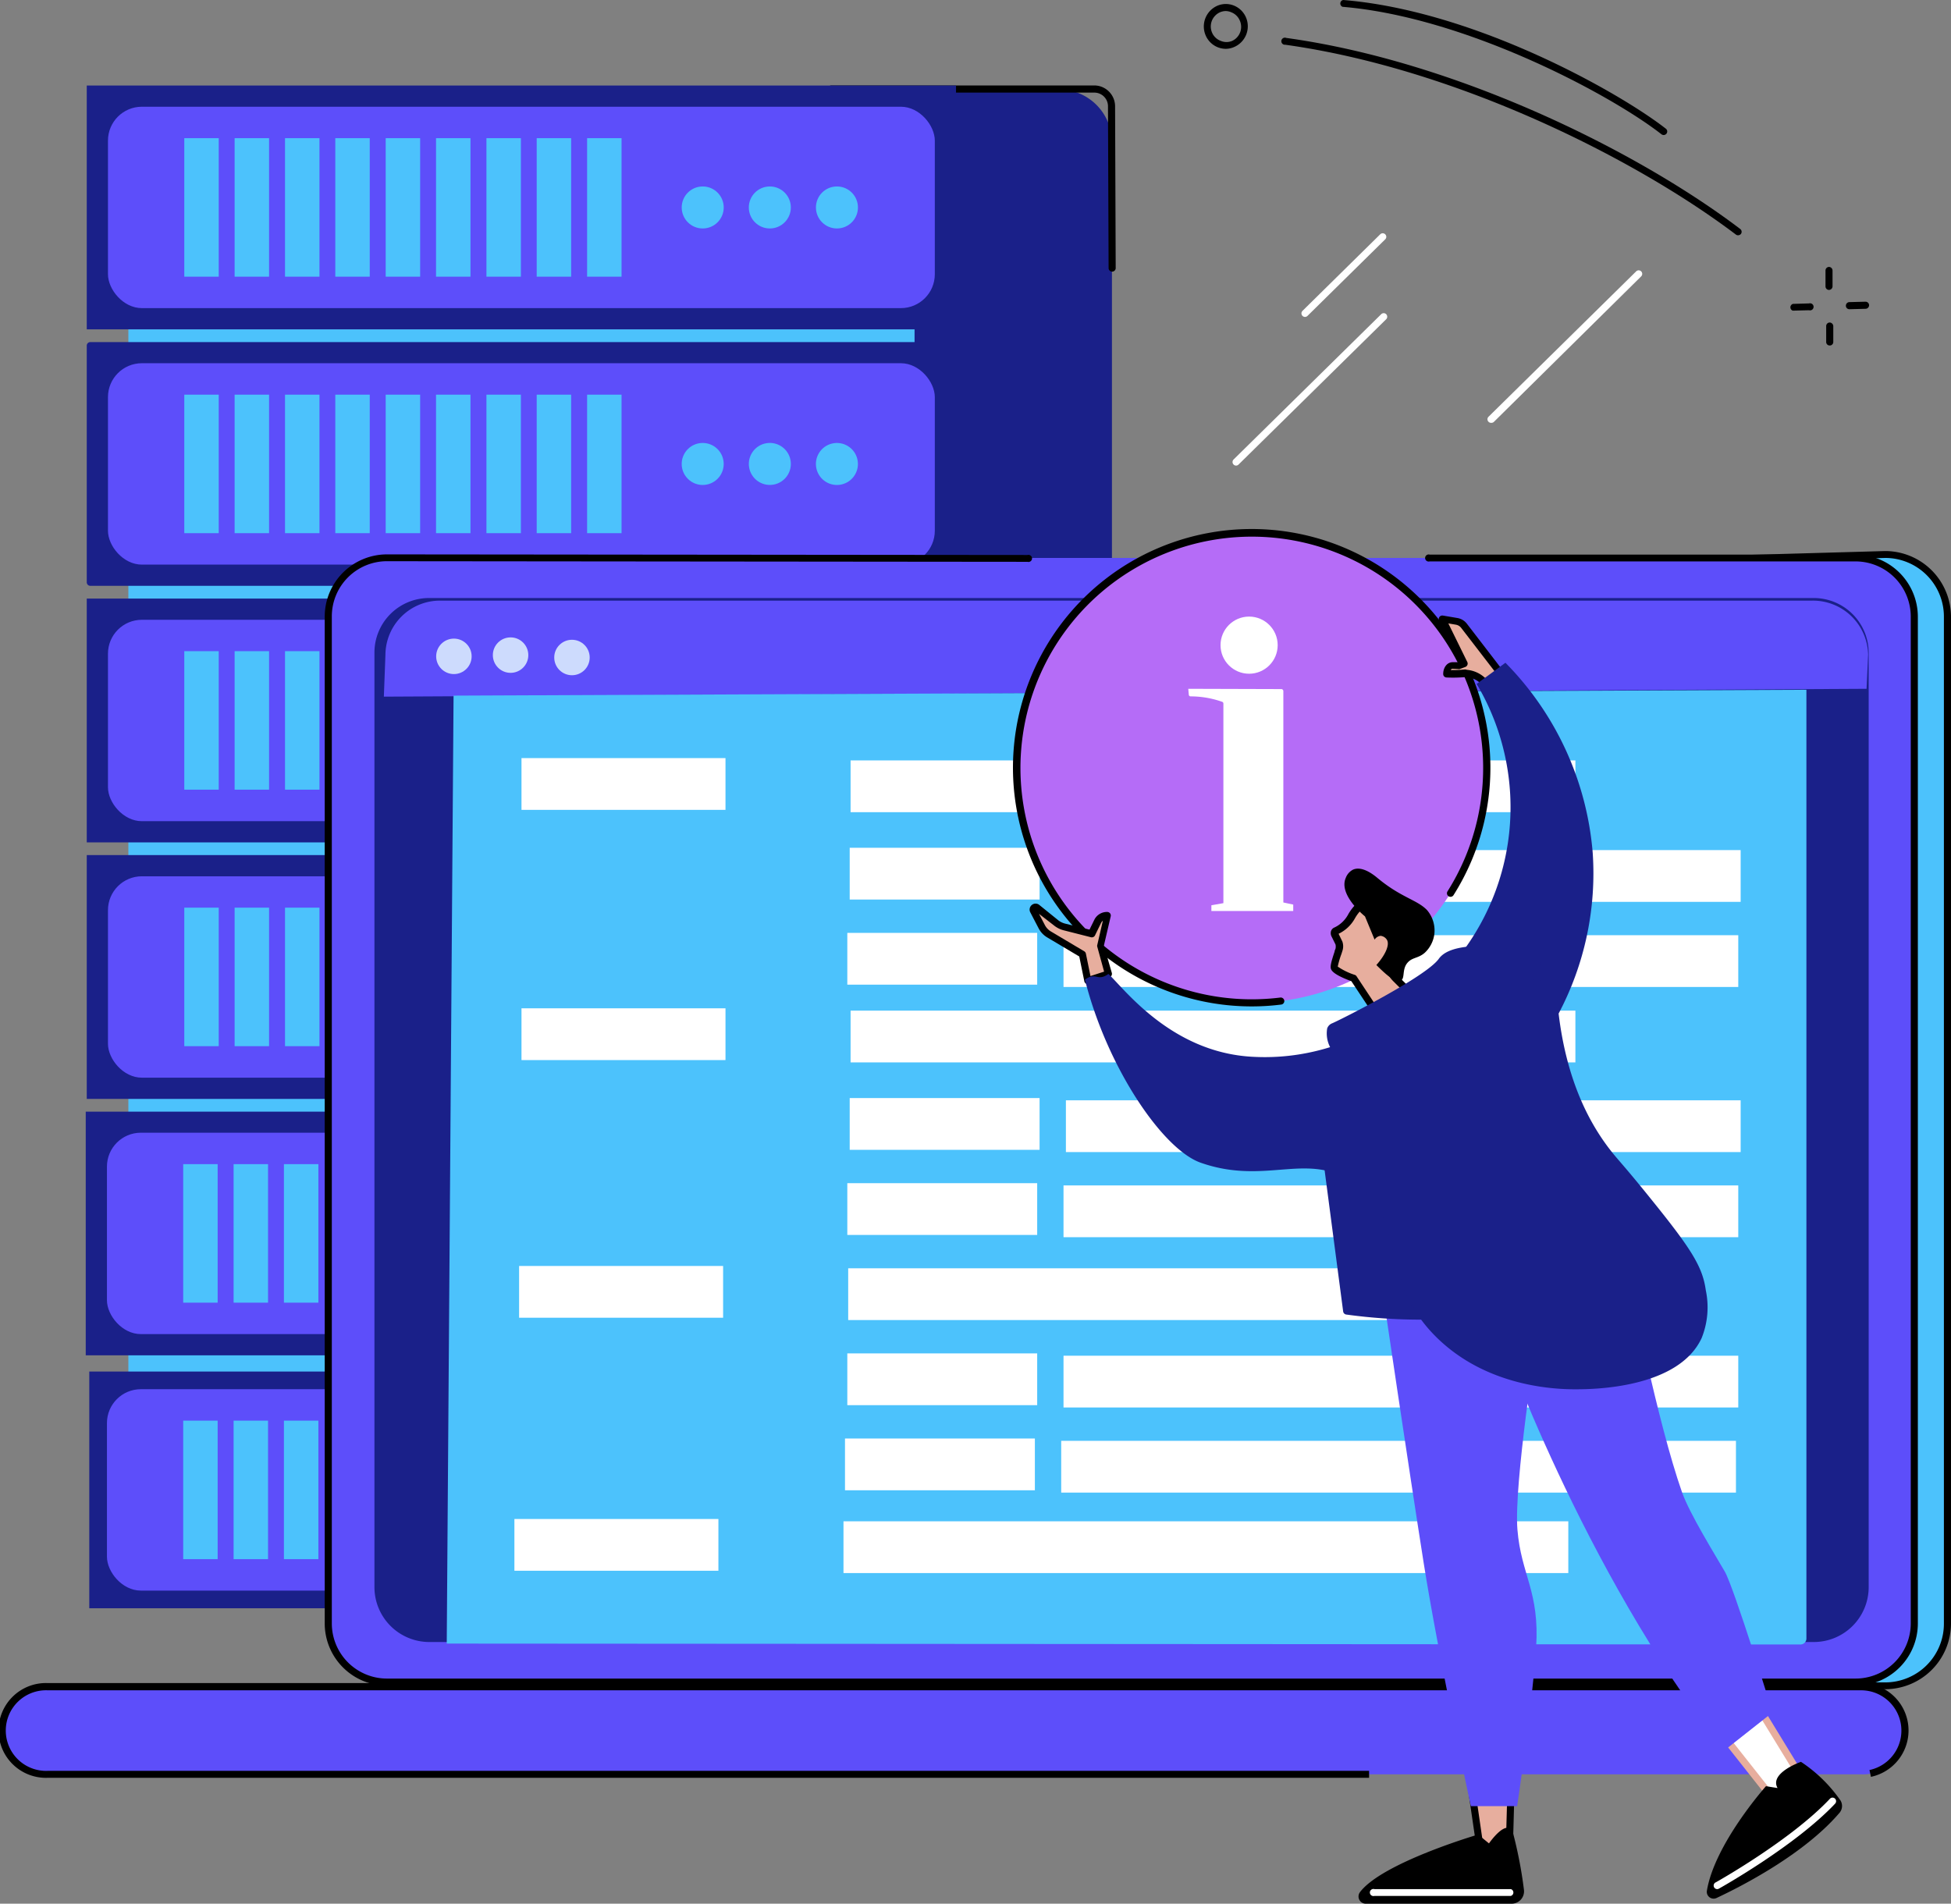 <svg xmlns="http://www.w3.org/2000/svg" viewBox="0 0 286.05 279.14"><rect x="0" y="0" width="286.05" height="279.14" fill="#808080" stroke="none"/><defs><style>.cls-1{fill:#1a2089;}.cls-2{fill:#4cc2fc;}.cls-3{fill:#5d4efa;}.cls-4{fill:#fff;}.cls-5{fill:#cddbfd;}.cls-6{fill:#b56cf7;}.cls-7{fill:#e7ae9e;}</style></defs><title>data-storage</title><g id="Layer_2" data-name="Layer 2"><g id="Layer_1-2" data-name="Layer 1"><path class="cls-1" d="M130,13.06h33a0,0,0,0,1,0,0V236a0,0,0,0,1,0,0H129.63a7.75,7.75,0,0,1-7.75-7.75V21.21A8.14,8.14,0,0,1,130,13.06Z" transform="translate(284.91 249.11) rotate(180)"/><path d="M158.56,236.57H121.89a.52.52,0,0,1-.52-.52v-223a.52.52,0,0,1,.52-.52h38.6a3.06,3.06,0,0,1,3,3.05l.09,23.73a.52.52,0,0,1-.52.52h0a.52.52,0,0,1-.52-.52l-.09-23.73a2,2,0,0,0-2-2H122.41v222h36.15a.51.51,0,0,1,.51.52A.52.52,0,0,1,158.56,236.57Z"/><rect class="cls-2" x="18.81" y="30.42" width="115.27" height="197.13" transform="translate(152.9 257.97) rotate(180)"/><rect class="cls-1" x="13.24" y="13.06" width="126.41" height="34.71" transform="translate(152.9 60.84) rotate(180)"/><path class="cls-1" d="M140.17,48.29H12.72V12.54H140.17Zm-126.41-1H139.13V13.58H13.76Z"/><rect class="cls-3" x="15.83" y="15.65" width="121.23" height="29.53" rx="4.97"/><circle class="cls-2" cx="122.71" cy="30.42" r="3.08"/><circle class="cls-2" cx="112.87" cy="30.42" r="3.08"/><circle class="cls-2" cx="103.03" cy="30.42" r="3.08"/><rect class="cls-2" x="86.08" y="20.27" width="5.05" height="20.31" transform="translate(177.21 60.84) rotate(180)"/><rect class="cls-2" x="78.7" y="20.27" width="5.05" height="20.31" transform="translate(162.44 60.84) rotate(180)"/><rect class="cls-2" x="71.31" y="20.27" width="5.05" height="20.31" transform="translate(147.68 60.84) rotate(180)"/><rect class="cls-2" x="63.93" y="20.27" width="5.05" height="20.31" transform="translate(132.91 60.84) rotate(180)"/><rect class="cls-2" x="56.55" y="20.27" width="5.05" height="20.31" transform="translate(118.15 60.84) rotate(180)"/><rect class="cls-2" x="49.17" y="20.27" width="5.05" height="20.31" transform="translate(103.38 60.84) rotate(180)"/><rect class="cls-2" x="41.78" y="20.27" width="5.05" height="20.31" transform="translate(88.62 60.84) rotate(180)"/><rect class="cls-2" x="34.4" y="20.27" width="5.05" height="20.31" transform="translate(73.85 60.84) rotate(180)"/><rect class="cls-2" x="27.02" y="20.27" width="5.05" height="20.31" transform="translate(59.09 60.84) rotate(180)"/><rect class="cls-1" x="13.24" y="50.67" width="126.41" height="34.71"/><rect class="cls-3" x="15.83" y="53.26" width="121.23" height="29.53" rx="4.97"/><circle class="cls-2" cx="122.71" cy="68.03" r="3.08" transform="translate(-12.35 30.01) rotate(-13.28)"/><circle class="cls-2" cx="112.87" cy="68.03" r="3.08" transform="translate(-9.44 18.96) rotate(-9.22)"/><circle class="cls-2" cx="103.03" cy="68.03" r="3.08" transform="translate(-17.93 92.78) rotate(-45)"/><rect class="cls-2" x="86.08" y="57.88" width="5.05" height="20.31" transform="translate(177.21 136.06) rotate(180)"/><rect class="cls-2" x="78.7" y="57.88" width="5.05" height="20.31" transform="translate(162.44 136.06) rotate(180)"/><rect class="cls-2" x="71.31" y="57.88" width="5.05" height="20.31" transform="translate(147.68 136.06) rotate(180)"/><rect class="cls-2" x="63.93" y="57.88" width="5.05" height="20.31" transform="translate(132.91 136.06) rotate(180)"/><rect class="cls-2" x="56.55" y="57.88" width="5.05" height="20.31" transform="translate(118.15 136.06) rotate(180)"/><rect class="cls-2" x="49.17" y="57.88" width="5.05" height="20.31" transform="translate(103.38 136.06) rotate(180)"/><rect class="cls-2" x="41.78" y="57.88" width="5.05" height="20.31" transform="translate(88.62 136.06) rotate(180)"/><rect class="cls-2" x="34.4" y="57.88" width="5.05" height="20.31" transform="translate(73.85 136.06) rotate(180)"/><rect class="cls-2" x="27.02" y="57.88" width="5.05" height="20.31" transform="translate(59.09 136.06) rotate(180)"/><path class="cls-1" d="M115.11,85.9H13.24a.52.52,0,0,1-.52-.51V50.67a.52.52,0,0,1,.52-.51H139.65a.51.51,0,0,1,.52.51v19.8a.52.52,0,0,1-.52.52.52.52,0,0,1-.52-.52V51.19H13.76V84.87H115.11a.52.52,0,1,1,0,1Z"/><rect class="cls-1" x="13.24" y="88.28" width="126.41" height="34.71" transform="translate(152.9 211.28) rotate(180)"/><path class="cls-1" d="M140.17,123.52H12.72V87.77H140.17Zm-126.41-1H139.13V88.8H13.76Z"/><rect class="cls-3" x="15.83" y="90.88" width="121.23" height="29.53" rx="4.97"/><circle class="cls-2" cx="122.71" cy="105.64" r="3.08" transform="translate(-38.76 117.71) rotate(-45)"/><circle class="cls-2" cx="112.87" cy="105.64" r="3.08" transform="translate(-27.92 169.49) rotate(-67.5)"/><circle class="cls-2" cx="103.03" cy="105.64" r="3.08" transform="translate(-21.52 26.5) rotate(-13.28)"/><rect class="cls-2" x="86.08" y="95.49" width="5.05" height="20.31" transform="translate(177.21 211.28) rotate(180)"/><rect class="cls-2" x="78.7" y="95.49" width="5.05" height="20.31" transform="translate(162.44 211.28) rotate(180)"/><rect class="cls-2" x="71.31" y="95.49" width="5.05" height="20.31" transform="translate(147.68 211.28) rotate(180)"/><rect class="cls-2" x="63.93" y="95.49" width="5.05" height="20.31" transform="translate(132.91 211.28) rotate(180)"/><rect class="cls-2" x="56.55" y="95.49" width="5.05" height="20.31" transform="translate(118.15 211.28) rotate(180)"/><rect class="cls-2" x="49.17" y="95.49" width="5.05" height="20.31" transform="translate(103.38 211.28) rotate(180)"/><rect class="cls-2" x="41.78" y="95.49" width="5.05" height="20.31" transform="translate(88.62 211.28) rotate(180)"/><rect class="cls-2" x="34.4" y="95.49" width="5.05" height="20.31" transform="translate(73.85 211.28) rotate(180)"/><rect class="cls-2" x="27.02" y="95.49" width="5.05" height="20.31" transform="translate(59.09 211.28) rotate(180)"/><rect class="cls-1" x="13.24" y="125.9" width="126.41" height="34.71" transform="translate(152.9 286.5) rotate(180)"/><path class="cls-1" d="M140.17,161.13H12.72V125.38H140.17Zm-126.41-1H139.13V126.41H13.76Z"/><rect class="cls-3" x="15.83" y="128.49" width="121.23" height="29.53" rx="4.97"/><circle class="cls-2" cx="122.71" cy="143.25" r="3.08"/><circle class="cls-2" cx="112.87" cy="143.25" r="3.08"/><circle class="cls-2" cx="103.03" cy="143.25" r="3.08"/><rect class="cls-2" x="86.08" y="133.1" width="5.05" height="20.31" transform="translate(177.21 286.5) rotate(180)"/><rect class="cls-2" x="78.7" y="133.1" width="5.05" height="20.31" transform="translate(162.44 286.5) rotate(180)"/><rect class="cls-2" x="71.31" y="133.1" width="5.05" height="20.31" transform="translate(147.68 286.5) rotate(180)"/><rect class="cls-2" x="63.93" y="133.1" width="5.05" height="20.31" transform="translate(132.91 286.5) rotate(180)"/><rect class="cls-2" x="56.55" y="133.1" width="5.05" height="20.31" transform="translate(118.15 286.5) rotate(180)"/><rect class="cls-2" x="49.17" y="133.1" width="5.05" height="20.31" transform="translate(103.38 286.5) rotate(180)"/><rect class="cls-2" x="41.78" y="133.1" width="5.05" height="20.31" transform="translate(88.62 286.5) rotate(180)"/><rect class="cls-2" x="34.4" y="133.1" width="5.05" height="20.31" transform="translate(73.85 286.5) rotate(180)"/><rect class="cls-2" x="27.02" y="133.1" width="5.05" height="20.31" transform="translate(59.09 286.5) rotate(180)"/><rect class="cls-1" x="13.09" y="163.5" width="126.41" height="34.71" transform="translate(152.59 361.71) rotate(180)"/><path class="cls-1" d="M140,198.73H12.57V163H140Zm-126.41-1H139V164H13.61Z"/><rect class="cls-3" x="15.68" y="166.09" width="121.23" height="29.53" rx="4.97"/><circle class="cls-2" cx="122.56" cy="180.85" r="3.08"/><circle class="cls-2" cx="112.72" cy="180.85" r="3.08"/><circle class="cls-2" cx="102.87" cy="180.85" r="3.08"/><rect class="cls-2" x="85.92" y="170.7" width="5.05" height="20.31" transform="translate(176.9 361.71) rotate(180)"/><rect class="cls-2" x="78.54" y="170.7" width="5.05" height="20.31" transform="translate(162.13 361.71) rotate(180)"/><rect class="cls-2" x="71.16" y="170.7" width="5.05" height="20.31" transform="translate(147.37 361.71) rotate(180)"/><rect class="cls-2" x="63.78" y="170.7" width="5.05" height="20.31" transform="translate(132.6 361.71) rotate(180)"/><rect class="cls-2" x="56.39" y="170.7" width="5.05" height="20.31" transform="translate(117.84 361.71) rotate(180)"/><rect class="cls-2" x="49.01" y="170.7" width="5.05" height="20.31" transform="translate(103.08 361.71) rotate(180)"/><rect class="cls-2" x="41.63" y="170.7" width="5.05" height="20.31" transform="translate(88.31 361.71) rotate(180)"/><rect class="cls-2" x="34.25" y="170.7" width="5.05" height="20.31" transform="translate(73.55 361.71) rotate(180)"/><rect class="cls-2" x="26.87" y="170.7" width="5.05" height="20.31" transform="translate(58.78 361.71) rotate(180)"/><rect class="cls-1" x="13.09" y="201.11" width="126.41" height="34.71" transform="translate(152.59 436.93) rotate(180)"/><rect class="cls-3" x="15.68" y="203.7" width="121.23" height="29.53" rx="4.97"/><circle class="cls-2" cx="122.56" cy="218.46" r="3.08" transform="translate(-126.18 248.09) rotate(-67.5)"/><circle class="cls-2" cx="112.72" cy="218.46" r="3.08" transform="translate(-47.18 31.74) rotate(-13.28)"/><circle class="cls-2" cx="102.87" cy="218.46" r="3.08" transform="matrix(0.38, -0.92, 0.92, 0.38, -138.33, 229.9)"/><rect class="cls-2" x="85.92" y="208.31" width="5.05" height="20.31" transform="translate(176.9 436.93) rotate(180)"/><rect class="cls-2" x="78.54" y="208.31" width="5.05" height="20.31" transform="translate(162.13 436.93) rotate(180)"/><rect class="cls-2" x="71.16" y="208.31" width="5.05" height="20.31" transform="translate(147.37 436.93) rotate(180)"/><rect class="cls-2" x="63.78" y="208.31" width="5.05" height="20.31" transform="translate(132.6 436.93) rotate(180)"/><rect class="cls-2" x="56.39" y="208.31" width="5.05" height="20.31" transform="translate(117.84 436.93) rotate(180)"/><rect class="cls-2" x="49.01" y="208.31" width="5.05" height="20.31" transform="translate(103.08 436.93) rotate(180)"/><rect class="cls-2" x="41.63" y="208.31" width="5.05" height="20.31" transform="translate(88.31 436.93) rotate(180)"/><rect class="cls-2" x="34.25" y="208.31" width="5.05" height="20.31" transform="translate(73.55 436.93) rotate(180)"/><rect class="cls-2" x="26.87" y="208.31" width="5.05" height="20.31" transform="translate(58.78 436.93) rotate(180)"/><path d="M254.83,34.5a.5.5,0,0,1-.31-.1C239.44,23,213.16,10,188.44,6.56a.52.52,0,1,1,.14-1C213.49,9,240,22.08,255.14,33.57a.52.52,0,0,1,.11.73A.55.55,0,0,1,254.83,34.5Z"/><path d="M243.92,19.8a.56.56,0,0,1-.32-.11C236.22,13.91,214.93,2.51,196.85,1a.52.52,0,0,1,.09-1c19.37,1.58,40.59,13.62,47.3,18.87a.51.51,0,0,1,.09.73A.53.53,0,0,1,243.92,19.8Z"/><path class="cls-4" d="M181.23,68.27a.49.49,0,0,1-.37-.16.52.52,0,0,1,0-.73l21.65-21.31a.52.52,0,0,1,.73,0,.53.53,0,0,1,0,.74L181.59,68.12A.51.51,0,0,1,181.23,68.27Z"/><path class="cls-4" d="M218.61,62a.5.5,0,0,1-.37-.16.51.51,0,0,1,0-.73l21.64-21.31a.52.52,0,1,1,.73.74L219,61.89A.55.55,0,0,1,218.61,62Z"/><path class="cls-4" d="M191.33,46.47a.52.52,0,0,1-.36-.89l11.39-11.22a.52.52,0,0,1,.74,0,.51.51,0,0,1,0,.73L191.7,46.32A.51.51,0,0,1,191.33,46.47Z"/><path d="M271.15,45.34a.5.5,0,0,1-.51-.5.52.52,0,0,1,.5-.54l2.36-.06a.52.52,0,0,1,.54.5.53.53,0,0,1-.51.54l-2.36.06Z"/><path d="M262.88,45.56a.52.52,0,0,1,0-1l2.36-.07a.52.52,0,1,1,0,1l-2.36.06Z"/><path d="M268.17,42.51a.51.51,0,0,1-.52-.51l0-2.33a.52.52,0,0,1,.51-.53h0a.53.53,0,0,1,.52.52l0,2.32a.52.52,0,0,1-.52.53Z"/><path d="M268.27,50.66a.51.51,0,0,1-.52-.51l0-2.33a.52.52,0,0,1,.51-.53.55.55,0,0,1,.53.52l0,2.33a.51.51,0,0,1-.51.52Z"/><path d="M179.72,7.16a3.35,3.35,0,0,1-1.15-.22,3.25,3.25,0,0,1-1.8-1.75A3.32,3.32,0,0,1,178.42.87,3.16,3.16,0,0,1,180.87.8a3.24,3.24,0,0,1,1.81,1.75A3.31,3.31,0,0,1,181,6.87,3.16,3.16,0,0,1,179.72,7.16Zm0-5.54a2.2,2.2,0,0,0-.87.19,2.28,2.28,0,0,0-1.13,3A2.21,2.21,0,0,0,179,6a2.15,2.15,0,0,0,1.65,0,2.27,2.27,0,0,0,1.12-3,2.22,2.22,0,0,0-1.22-1.19A2.12,2.12,0,0,0,179.72,1.62Zm-1.09-.28h0Z"/><path class="cls-2" d="M219,240.3c-5.68-4.06-11.57-7.84-17.54-11.45-12.14-7.33-24.72-13.89-37.38-20.24-6.67-3.33-13.51-6.36-20.28-9.46s-13.64-6.23-20.47-9.33l-18.71-8.5c-20.76-44.06-43.67-94-40.86-94l212.6-6a9.14,9.14,0,0,1,9.13,9.12V238.05a9.14,9.14,0,0,1-9.13,9.12H228.86C225.64,244.8,222.28,242.62,219,240.3Z"/><path d="M276.4,247.69H228.69l-.14-.1c-1.81-1.33-3.69-2.62-5.51-3.87-1.42-1-2.88-2-4.3-3-5.23-3.74-11-7.48-17.51-11.44-12.79-7.73-26.06-14.55-37.35-20.21-5.15-2.58-10.49-5-15.66-7.36l-4.6-2.1c-6.72-3.09-13.52-6.17-20.47-9.32-5.78-2.63-12.34-5.6-18.71-8.51l-.17-.08-.08-.17C61.2,90.29,62.65,88,63.2,87.13a.69.69,0,0,1,.6-.33l212.59-6a9.66,9.66,0,0,1,9.66,9.64V238.05A9.66,9.66,0,0,1,276.4,247.69Zm-47.37-1H276.4a8.61,8.61,0,0,0,8.61-8.6V90.41a8.61,8.61,0,0,0-8.61-8.6l-212.33,6c-.07,2.24,5.51,17.81,41,93.1,6.31,2.88,12.8,5.82,18.53,8.42,7,3.15,13.75,6.24,20.48,9.32l4.59,2.1c5.18,2.36,10.53,4.79,15.7,7.38,11.31,5.67,24.59,12.51,37.41,20.25,6.58,4,12.33,7.73,17.58,11.48,1.41,1,2.87,2,4.29,3C225.41,244.09,227.25,245.35,229,246.65ZM63.83,87.84h0Z"/><rect class="cls-3" x="48.13" y="81.81" width="232.54" height="164.85" rx="8.61"/><path class="cls-3" d="M272.89,247.36H7a6.41,6.41,0,1,0,0,12.81H272.89a6.41,6.41,0,1,0,0-12.81Z"/><path class="cls-1" d="M63,87.69H265.87a8.05,8.05,0,0,1,8.11,8V232.77a8.05,8.05,0,0,1-8.11,8H63a8.05,8.05,0,0,1-8.1-8V95.68A8,8,0,0,1,63,87.69Z"/><path d="M272.07,247.17H56.73a9.13,9.13,0,0,1-9.12-9.12V90.41a9.13,9.13,0,0,1,9.12-9.12l93.92.09a.52.52,0,1,1,0,1h0l-93.92-.09a8.09,8.09,0,0,0-8.08,8.09V238.05a8.09,8.09,0,0,0,8.08,8.08H272.07a8.1,8.1,0,0,0,8.08-8.08V90.41a8.1,8.1,0,0,0-8.08-8.09H209.61a.52.52,0,1,1,0-1h62.46a9.13,9.13,0,0,1,9.12,9.12V238.05A9.13,9.13,0,0,1,272.07,247.17Z"/><path class="cls-3" d="M273.67,101l.23-5a8.09,8.09,0,0,0-8.19-7.93H64.59A8,8,0,0,0,56.51,96l-.23,6.15Z"/><circle class="cls-5" cx="66.55" cy="96.24" r="2.6"/><circle class="cls-5" cx="74.86" cy="96.06" r="2.6"/><circle class="cls-5" cx="83.86" cy="96.41" r="2.6"/><path class="cls-2" d="M264,241.13,65.5,241l1-139,198.35-.86V240.26A.87.87,0,0,1,264,241.13Z"/><rect class="cls-4" x="76.46" y="147.85" width="29.91" height="7.59"/><rect class="cls-4" x="124.71" y="148.19" width="106.27" height="7.59"/><rect class="cls-4" x="76.11" y="185.63" width="29.91" height="7.59"/><rect class="cls-4" x="124.36" y="185.97" width="106.27" height="7.59"/><rect class="cls-4" x="75.42" y="222.73" width="29.91" height="7.59"/><rect class="cls-4" x="123.67" y="223.07" width="106.27" height="7.59"/><rect class="cls-4" x="124.58" y="161.01" width="27.84" height="7.59"/><rect class="cls-4" x="156.28" y="161.34" width="98.93" height="7.59"/><rect class="cls-4" x="124.23" y="173.49" width="27.84" height="7.59"/><rect class="cls-4" x="155.93" y="173.82" width="98.93" height="7.59"/><rect class="cls-4" x="76.46" y="111.16" width="29.91" height="7.59"/><rect class="cls-4" x="124.71" y="111.5" width="106.27" height="7.59"/><rect class="cls-4" x="124.58" y="124.31" width="27.84" height="7.59"/><rect class="cls-4" x="156.28" y="124.65" width="98.93" height="7.59"/><rect class="cls-4" x="124.23" y="136.79" width="27.84" height="7.59"/><rect class="cls-4" x="155.93" y="137.13" width="98.93" height="7.59"/><rect class="cls-4" x="124.23" y="198.45" width="27.84" height="7.59"/><rect class="cls-4" x="155.93" y="198.79" width="98.93" height="7.59"/><rect class="cls-4" x="123.89" y="210.93" width="27.84" height="7.59"/><rect class="cls-4" x="155.59" y="211.27" width="98.93" height="7.59"/><path d="M200.73,260.68H7a6.95,6.95,0,1,1,0-13.89H272.89a6.95,6.95,0,0,1,1.42,13.75l-.21-1a5.91,5.91,0,0,0-1.21-11.69H7a5.91,5.91,0,1,0,0,11.81H200.73Z"/><circle class="cls-6" cx="183.53" cy="112.6" r="34.44" transform="translate(-29.12 78.81) rotate(-22.5)"/><circle class="cls-4" cx="183.14" cy="94.6" r="4.19"/><path class="cls-4" d="M188.16,132.33h0v-31a.3.3,0,0,0-.32-.29L174.22,101l.08.88a.26.26,0,0,0,.26.23,13.89,13.89,0,0,1,4.64.8.27.27,0,0,1,.17.24v29.28l-1.76.31v.84h12v-.94Z"/><path d="M183.53,147.57a35,35,0,1,1,29.58-16.31.52.52,0,0,1-.88-.56,33.92,33.92,0,1,0-28.7,15.83,34.4,34.4,0,0,0,4.19-.26.53.53,0,0,1,.58.45.52.52,0,0,1-.46.58A34.4,34.4,0,0,1,183.53,147.57Z"/><polygon class="cls-7" points="221.51 263.13 221.27 271.86 217.14 271.86 215.76 262.33 221.51 263.13"/><path d="M221.27,272.38h-4.13a.52.52,0,0,1-.51-.45l-1.39-9.52a.5.5,0,0,1,.15-.44.48.48,0,0,1,.44-.15l5.76.8a.51.51,0,0,1,.44.53l-.24,8.72A.53.53,0,0,1,221.27,272.38Zm-3.68-1h3.17l.22-7.76-4.61-.64Z"/><path d="M200.22,279.14h21.41a1.82,1.82,0,0,0,1.8-2.09,63.78,63.78,0,0,0-1.58-8.22c-.83-2.48-3.54,1.47-3.54,1.47L216.72,269s-14.11,4.13-17.35,8.48A1.06,1.06,0,0,0,200.22,279.14Z"/><path class="cls-4" d="M221.51,278h-20a.52.52,0,1,1,0-1h20a.52.52,0,0,1,0,1Z"/><polygon class="cls-4" points="252.1 253.85 259.95 263.79 264.11 260.68 257.39 249.71 252.1 253.85"/><path class="cls-7" d="M260,264.31a.54.54,0,0,1-.41-.2l-7.84-9.94a.47.47,0,0,1-.11-.38.58.58,0,0,1,.19-.35l5.29-4.13a.5.5,0,0,1,.41-.11.58.58,0,0,1,.35.24l6.72,11a.52.52,0,0,1-.13.68l-4.16,3.12A.5.5,0,0,1,260,264.31Zm-7.11-10.37,7.21,9.13,3.36-2.52-6.16-10.07Z"/><path d="M251.66,278.31c3.59-1.68,12.85-6.39,18.07-12.53a1.54,1.54,0,0,0,0-1.94,21.38,21.38,0,0,0-5.68-5.5s-4.68,1.63-3.43,3.84l-1.7-.27s-7.56,8.48-8.67,15.39A1,1,0,0,0,251.66,278.31Z"/><path class="cls-4" d="M251.83,277a.52.52,0,0,1-.25-1c.11-.06,11-6.16,16.72-12.25a.52.52,0,0,1,.76.72c-5.84,6.2-16.87,12.37-17,12.44A.54.54,0,0,1,251.83,277Z"/><path class="cls-3" d="M219.78,195.21s12,34.66,33,61.49l7.11-5.61s-5.65-18.29-7-20.64-5.14-8.43-6.27-11.62c-3.64-10.37-7.5-30.14-7.5-30.14Z"/><path class="cls-3" d="M202.73,189.46s3.84,26,6,39.68,6.92,35.7,6.92,35.7h6.79s2.24-15,2.78-23.25-2.2-10.64-2.74-17.31S225.36,196,225.36,196L215.3,186.2Z"/><path class="cls-7" d="M204.64,143.55c-1.09-1.09-.87-1.77-.66-1.82a7.63,7.63,0,0,0,1.63-.9c.82-.72,1.09-1.76.6-2.32a1.22,1.22,0,0,0-1.17-.33,6.47,6.47,0,0,0-.66-3.26c-1.25-3.57-4.37-2.83-5.5-1.55-1,1.12-.91,2.08-3,3.16-.21.11-.2.42-.09.62l.56,1.13a1.77,1.77,0,0,1,0,1,8.64,8.64,0,0,0-.67,2.67c.32.6,2.83,1.5,2.83,1.5l4.43,6.69a3.61,3.61,0,0,1-1.59,2.61.62.62,0,0,0,0,1,28.43,28.43,0,0,0,5.07,2.17c3.84,1.35,8-3.68,8-3.68S213.21,152.13,204.64,143.55Z"/><path d="M207.76,156.73a4.73,4.73,0,0,1-1.56-.26,29.73,29.73,0,0,1-5.16-2.22,1.14,1.14,0,0,1-.53-.94,1.12,1.12,0,0,1,.51-1,3.08,3.08,0,0,0,1.34-2.06l-4.23-6.38c-.88-.32-2.59-1-2.94-1.69-.21-.39-.06-1,.49-2.67,0-.14.09-.28.13-.4a1.52,1.52,0,0,0,0-.62l-.57-1.15a1.08,1.08,0,0,1-.09-.81.87.87,0,0,1,.41-.49,4.42,4.42,0,0,0,2.13-2,7.18,7.18,0,0,1,.76-1.08,3.69,3.69,0,0,1,6.38,1.72c.06.18.13.36.19.53a6.15,6.15,0,0,1,.53,2.37,1.64,1.64,0,0,1,1,.51c.69.79.41,2.14-.65,3.06a8.17,8.17,0,0,1-1.62.93,2.15,2.15,0,0,0,.67,1c7.75,7.75,9.38,8.56,9.52,8.62a.5.5,0,0,1,.34.31.52.52,0,0,1-.08.52C214.62,152.82,211.34,156.73,207.76,156.73Zm-11.63-15a9.56,9.56,0,0,0,2.51,1.22.49.49,0,0,1,.26.21l4.43,6.69a.54.54,0,0,1,.09.35,4.13,4.13,0,0,1-1.82,3,.09.09,0,0,0,0,.09.1.1,0,0,0,0,.08,27.23,27.23,0,0,0,5,2.12c2.79,1,5.91-1.91,7-3.07-1.08-.72-3.57-2.78-9.29-8.51-1.09-1.08-1-1.85-.94-2.14a.75.75,0,0,1,.52-.55,7.9,7.9,0,0,0,1.42-.78c.65-.57.81-1.29.55-1.59a.75.75,0,0,0-.69-.16.51.51,0,0,1-.44-.13.47.47,0,0,1-.16-.42,4.86,4.86,0,0,0-.44-2.49c-.06-.18-.14-.37-.2-.56a3,3,0,0,0-2.12-2.22,2.81,2.81,0,0,0-2.5.85,6,6,0,0,0-.65.93,5.38,5.38,0,0,1-2.4,2.27l.55,1.13a2.14,2.14,0,0,1,0,1.41l-.13.41A12.65,12.65,0,0,0,196.13,141.76Zm18.33,10Zm0,0Z"/><path d="M200.13,134.37s-3.92-3.13-2.82-5.64a2.23,2.23,0,0,1,1.06-1.21c1.39-.63,3.18.88,3.58,1.21,3.48,2.9,5.8,3.19,7.27,4.71a4.6,4.6,0,0,1,1.07,3.6,4.53,4.53,0,0,1-1.38,2.65c-1,.89-1.9.64-2.62,1.57s-.3,2.16-.86,2.49-1.39,0-3.63-2.25c1.34-1.5,2-3,1.53-3.72a1.25,1.25,0,0,0-.91-.56,1.21,1.21,0,0,0-.88.56Z"/><path class="cls-7" d="M158.7,139.92l-4.89-2.9a2.94,2.94,0,0,1-1.07-1.14l-1.22-2.34a.36.36,0,0,1,.55-.44l2.71,2.21a3.25,3.25,0,0,0,1.32.64l3.92,1,.9-1.83a1.52,1.52,0,0,1,1.42-.84l-1,4.42,1.19,4.15-3,1Z"/><path d="M159.49,144.3a.59.59,0,0,1-.26-.07.53.53,0,0,1-.25-.35l-.74-3.63-4.69-2.79a3.34,3.34,0,0,1-1.27-1.34l-1.22-2.34a.87.87,0,0,1,.22-1.08.86.86,0,0,1,1.11,0l2.72,2.2a2.7,2.7,0,0,0,1.1.54l3.53.87.71-1.45a2.06,2.06,0,0,1,1.92-1.14.56.56,0,0,1,.39.21.54.54,0,0,1,.09.43l-1,4.29,1.16,4a.52.52,0,0,1-.34.64l-3,1A.45.45,0,0,1,159.49,144.3ZM152.34,134l.86,1.65a2.32,2.32,0,0,0,.88.93l4.89,2.91a.53.53,0,0,1,.24.34l.67,3.29,2-.65-1-3.65a.46.46,0,0,1,0-.26l.82-3.56a1.14,1.14,0,0,0-.26.32l-.89,1.83a.52.52,0,0,1-.59.28l-3.93-1a3.75,3.75,0,0,1-1.51-.74Z"/><path class="cls-7" d="M217.88,100.3s-1.43-1.7-3-1.55a20.05,20.05,0,0,1-2.84.07s.08-1.25.93-1.21l.86,0,.83-.3-3.25-6.59,2.13.36a1.76,1.76,0,0,1,1.08.65l5.38,7Z"/><path d="M217.88,100.82a.53.53,0,0,1-.4-.18A3.57,3.57,0,0,0,215,99.27a21.25,21.25,0,0,1-2.92.07.56.56,0,0,1-.36-.17.53.53,0,0,1-.12-.38c0-.85.54-1.74,1.47-1.69l.75,0,.18-.07L211,91a.51.51,0,0,1,.05-.54.53.53,0,0,1,.5-.2l2.13.36a2.24,2.24,0,0,1,1.4.85l5.38,7a.5.5,0,0,1,.11.39.53.53,0,0,1-.21.35l-2.15,1.53A.47.47,0,0,1,217.88,100.82Zm-2.78-2.6a4.49,4.49,0,0,1,2.85,1.4l1.33-1-5.05-6.56a1.26,1.26,0,0,0-.76-.46l-1.12-.19,2.79,5.68a.51.51,0,0,1,0,.42.52.52,0,0,1-.31.29l-.83.31a.64.64,0,0,1-.2,0l-.85-.05a.3.3,0,0,0-.25.19,17.39,17.39,0,0,0,2.13-.09Z"/><path class="cls-1" d="M194.43,169.39l3,22.85a76.84,76.84,0,0,0,15.88.54S203.15,168.71,194.43,169.39Z"/><path class="cls-1" d="M208.26,193.5a80.28,80.28,0,0,1-10.89-.75.53.53,0,0,1-.44-.45l-3-22.84a.52.52,0,0,1,.47-.59c9-.7,19,22.71,19.42,23.71a.53.53,0,0,1-.44.72C211.64,193.44,209.91,193.5,208.26,193.5Zm-10.35-1.72a77.71,77.71,0,0,0,14.65.54c-1.67-3.75-10.2-22.07-17.54-22.42Z"/><path class="cls-1" d="M162.52,142.81c-1.68,1.18-1.77-.35-3.45.83,3.23,12.81,11.37,24.91,17,26.86,9.65,3.37,15.63-1.79,22.53,3,7.79,5.42,3.38,14.2,12.13,22.7,7.85,7.63,18.56,7.53,20.71,7.51s14.64-.14,18.05-7.51a12.09,12.09,0,0,0,.61-7c-.47-3.43-2.07-6-8-13.34-4.33-5.38-4.93-5.8-6.25-7.55-2.88-3.81-6.16-9.91-7.33-19.69a44,44,0,0,0,5-23.54,44.84,44.84,0,0,0-12.8-27.9q-2.1,1.56-4.22,3.1a35.42,35.42,0,0,1-4.63,42.34c-2.65,2.91-12.9,13.24-28.34,12.33C171.76,154.28,164.89,145.06,162.52,142.81Z"/><path class="cls-1" d="M195.5,153.35s-1.14-2.35,0-2.82,13.81-6.81,15.85-9.6,11.61-1.68,13.59,0-.79,8.59-5.2,11.35S205.94,149.92,195.5,153.35Z"/><path class="cls-1" d="M195.5,153.87a.52.52,0,0,1-.47-.3,4.37,4.37,0,0,1-.44-2.78,1.25,1.25,0,0,1,.72-.74c1.09-.45,13.68-6.77,15.62-9.43.7-1,2.09-1.56,4.14-1.8,3.62-.43,8.68.42,10.2,1.71a3,3,0,0,1,.82,2.63,14.08,14.08,0,0,1-6.08,9.56c-2.16,1.36-5.22,1-9.09.49-4.31-.53-9.68-1.2-15.26.63A.41.41,0,0,1,195.5,153.87Zm21.64-14.13a17.64,17.64,0,0,0-1.95.11c-1.7.2-2.92.7-3.42,1.38-2.22,3-15.39,9.5-16.07,9.78a.21.21,0,0,0-.14.15,2.73,2.73,0,0,0,.24,1.55c5.62-1.72,10.95-1.06,15.25-.53,3.66.46,6.56.82,8.41-.34a13.14,13.14,0,0,0,5.6-8.76,2.09,2.09,0,0,0-.46-1.76C223.63,140.5,220.28,139.74,217.14,139.74Z"/></g></g></svg>